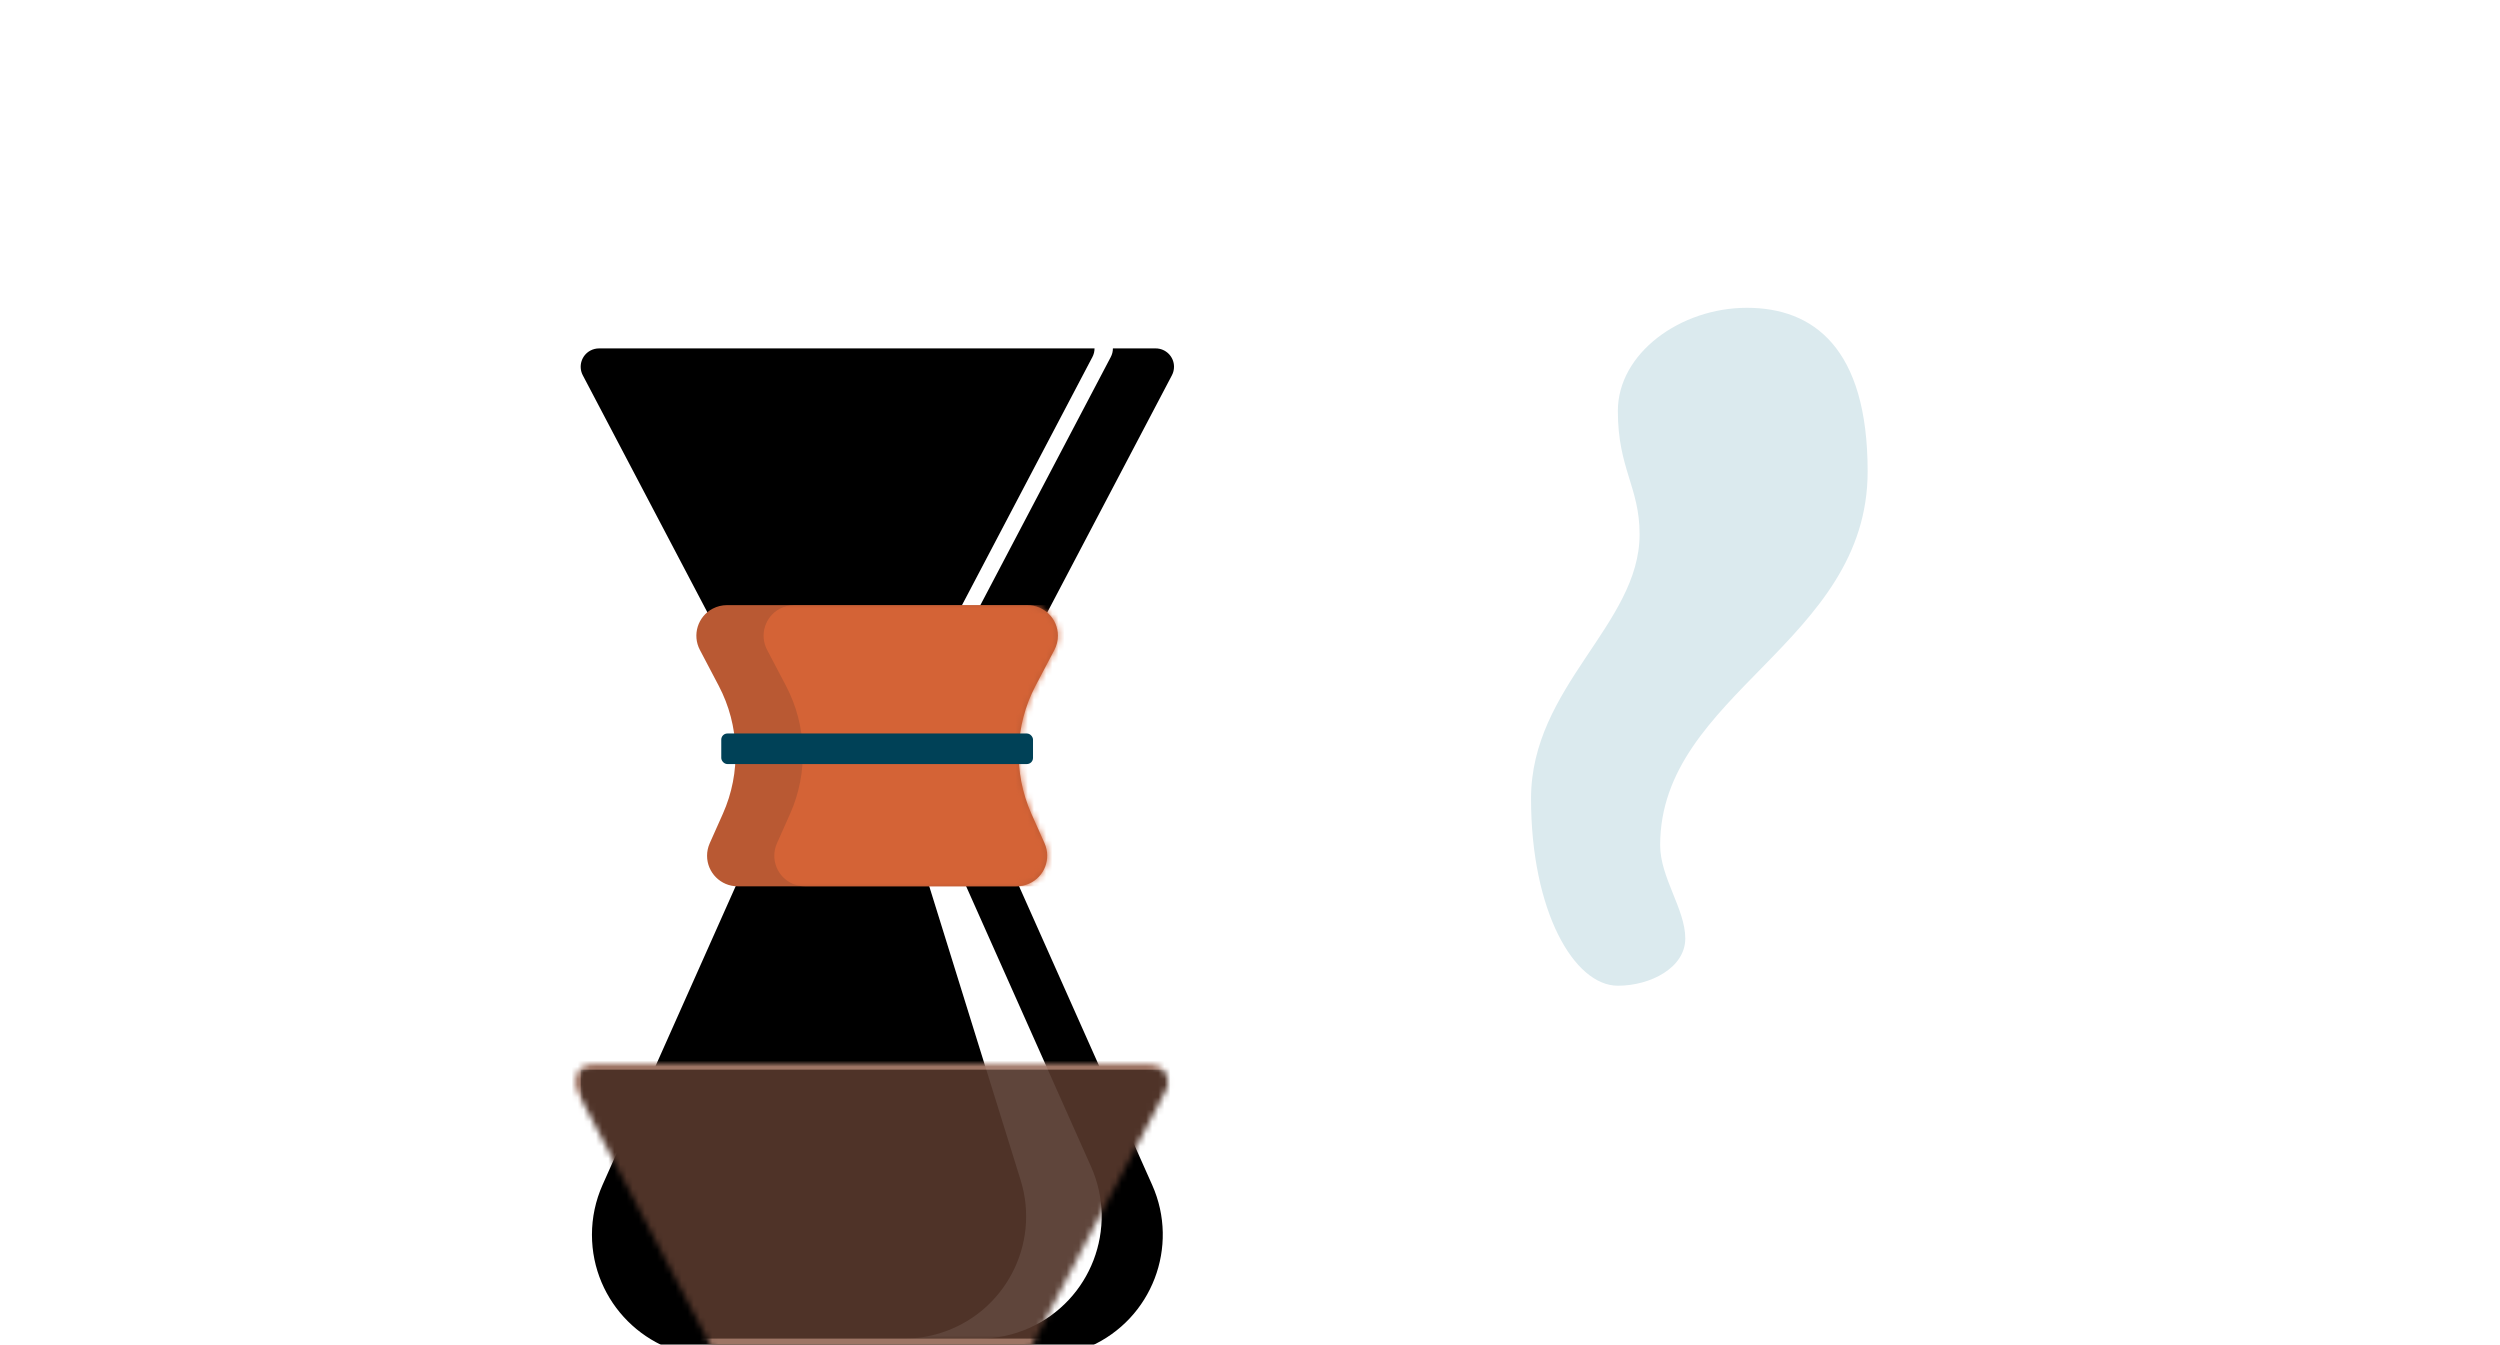 <?xml version="1.0" encoding="UTF-8"?>
<svg width="409px" height="220px" viewBox="0 0 409 220" version="1.1" xmlns="http://www.w3.org/2000/svg" xmlns:xlink="http://www.w3.org/1999/xlink">
    <!-- Generator: Sketch 53.1 (72631) - https://sketchapp.com -->
    <title>coffee/mg</title>
    <desc>Created with Sketch.</desc>
    <defs>
        <path d="M3.001,5.33396247e-13 L94.069,7.54951657e-15 C95.726,-1.12753565e-16 97.069,1.343 97.069,3 C97.069,3.486 96.951,3.965 96.725,4.396 L68.449,58.197 C65.03,64.703 64.781,72.418 67.772,79.131 L93.496,136.86 C97.991,146.949 93.457,158.773 83.368,163.268 C80.806,164.41 78.032,165 75.227,165 L21.843,165 C10.797,165 1.843,156.046 1.843,145 C1.843,142.195 2.432,139.422 3.574,136.86 L29.298,79.131 C32.289,72.418 32.04,64.703 28.62,58.197 L0.345,4.396 C-0.426,2.929 0.138,1.115 1.605,0.344 C2.035,0.118 2.514,5.32479012e-13 3.001,5.29798427e-13 Z" id="path-1"></path>
        <filter x="-1.5%" y="-0.9%" width="103.1%" height="101.8%" filterUnits="objectBoundingBox" id="filter-3">
            <feOffset dx="0" dy="3" in="SourceAlpha" result="shadowOffsetInner1"></feOffset>
            <feComposite in="shadowOffsetInner1" in2="SourceAlpha" operator="arithmetic" k2="-1" k3="1" result="shadowInnerInner1"></feComposite>
            <feColorMatrix values="0 0 0 0 1   0 0 0 0 1   0 0 0 0 1  0 0 0 0.5 0" type="matrix" in="shadowInnerInner1"></feColorMatrix>
        </filter>
        <path d="M55.674,46 L10.026,46 C7.265,46 5.026,43.761 5.026,41 C5.026,40.299 5.174,39.605 5.459,38.965 L7.613,34.131 C10.605,27.418 10.355,19.703 6.936,13.197 L3.85,7.326 C2.566,4.882 3.506,1.859 5.95,0.574 C6.667,0.197 7.466,1.03704962e-15 8.276,8.8817842e-16 L57.425,-1.77635684e-15 C60.186,-2.28362215e-15 62.425,2.239 62.425,5 C62.425,5.81 62.228,6.609 61.851,7.326 L58.765,13.197 C55.346,19.703 55.096,27.418 58.087,34.131 L60.241,38.965 C61.365,41.487 60.232,44.443 57.709,45.567 C57.069,45.853 56.376,46 55.674,46 Z" id="path-4"></path>
    </defs>
    <g id="Page-1" stroke="none" stroke-width="1" fill="none" fill-rule="evenodd">
        <g id="Fuller-Page-Copy-8" transform="translate(-240, -660)">
            <g id="Group-6" transform="translate(180, 659)">
                <g id="Group-4">
                    <g id="Group">
                        <g id="Card">
                            <g id="Stoble-Coffee-Roasters---Illustration" transform="translate(59, 0)">
                                <g id="mg" transform="translate(0.478, 0.356)">
                                    <path d="M265.203,161.908 C270.535,161.908 276.234,158.974 276.234,154.175 C276.234,149.377 272.123,144.224 272.123,138.924 C272.123,114.115 306.069,105.817 306.069,77.763 C306.069,57.527 297.164,51 286.309,51 C275.455,51 265.203,58.423 265.203,67.877 C265.203,77.33 268.76,80.325 268.76,88.06 C268.76,102.819 251,112.92 251,131.3 C251,149.681 258.033,161.908 265.203,161.908 Z" id="Fill-11" fill="#DBEAEE"></path>
                                    <g id="Chemex" transform="translate(95.522, 54.644)">
                                        <g id="Group-12" transform="translate(-0, -0)">
                                            <mask id="mask-2" fill="white">
                                                <use xlink:href="#path-1"></use>
                                            </mask>
                                            <g id="Mask">
                                                <use fill-opacity="0.6" fill="#FFFFFF" fill-rule="evenodd" xlink:href="#path-1"></use>
                                                <use fill="black" fill-opacity="1" filter="url(#filter-3)" xlink:href="#path-1"></use>
                                            </g>
                                            <path d="M81.069,-3.54963988e-15 L84.069,-2.08721929e-14 C85.726,-2.8534463e-14 87.069,1.343 87.069,3 C87.069,3.486 86.951,3.965 86.725,4.396 L58.449,58.197 C55.03,64.703 54.781,72.418 57.772,79.131 L83.496,136.86 C87.991,146.949 83.457,158.773 73.368,163.268 C70.806,164.41 68.032,165 65.227,165 L32.358,165 L52.873,165 C54.886,165 56.888,164.696 58.81,164.098 C69.358,160.819 75.251,149.61 71.971,139.063 L52.986,77.991 C51.096,71.914 51.698,65.335 54.659,59.702 L83.725,4.396 C83.951,3.965 84.069,3.486 84.069,3 C84.069,1.343 82.726,-3.25312659e-14 81.069,-2.48689958e-14 Z" id="Combined-Shape-Copy" fill="#FFFFFF" mask="url(#mask-2)"></path>
                                            <rect id="Rectangle" stroke="#9E7565" stroke-width="2" fill="#4F3328" mask="url(#mask-2)" x="-1" y="120" width="99" height="46"></rect>
                                            <path d="M81.069,-3.54963988e-15 L84.069,-2.08721929e-14 C85.726,-2.8534463e-14 87.069,1.343 87.069,3 C87.069,3.486 86.951,3.965 86.725,4.396 L58.449,58.197 C55.03,64.703 54.781,72.418 57.772,79.131 L83.496,136.86 C87.991,146.949 83.457,158.773 73.368,163.268 C70.806,164.41 68.032,165 65.227,165 L32.358,165 L52.873,165 C54.886,165 56.888,164.696 58.81,164.098 C69.358,160.819 75.251,149.61 71.971,139.063 L52.986,77.991 C51.096,71.914 51.698,65.335 54.659,59.702 L83.725,4.396 C83.951,3.965 84.069,3.486 84.069,3 C84.069,1.343 82.726,-3.25312659e-14 81.069,-2.48689958e-14 Z" id="Combined-Shape" fill="#FFFFFF" opacity="0.3" mask="url(#mask-2)"></path>
                                        </g>
                                        <g id="Grip" transform="translate(15.65, 45)">
                                            <mask id="mask-5" fill="white">
                                                <use xlink:href="#path-4"></use>
                                            </mask>
                                            <use id="Mask" fill="#B95933" xlink:href="#path-4"></use>
                                            <path d="M66.674,46 L21.026,46 C18.265,46 16.026,43.761 16.026,41 C16.026,40.299 16.174,39.605 16.459,38.965 L18.613,34.131 C21.605,27.418 21.355,19.703 17.936,13.197 L14.85,7.326 C13.566,4.882 14.506,1.859 16.95,0.574 C17.667,0.197 18.466,1.03704962e-15 19.276,8.8817842e-16 L68.425,-1.77635684e-15 C71.186,-2.28362215e-15 73.425,2.239 73.425,5 C73.425,5.81 73.228,6.609 72.851,7.326 L69.765,13.197 C66.346,19.703 66.096,27.418 69.087,34.131 L71.241,38.965 C72.365,41.487 71.232,44.443 68.709,45.567 C68.069,45.853 67.376,46 66.674,46 Z" id="Mask-Copy" fill="#D46336" mask="url(#mask-5)"></path>
                                        </g>
                                        <rect id="Rectangle" fill="#004157" x="23" y="66" width="51" height="5" rx="1"></rect>
                                    </g>
                                </g>
                            </g>
                        </g>
                    </g>
                </g>
            </g>
        </g>
    </g>
</svg>